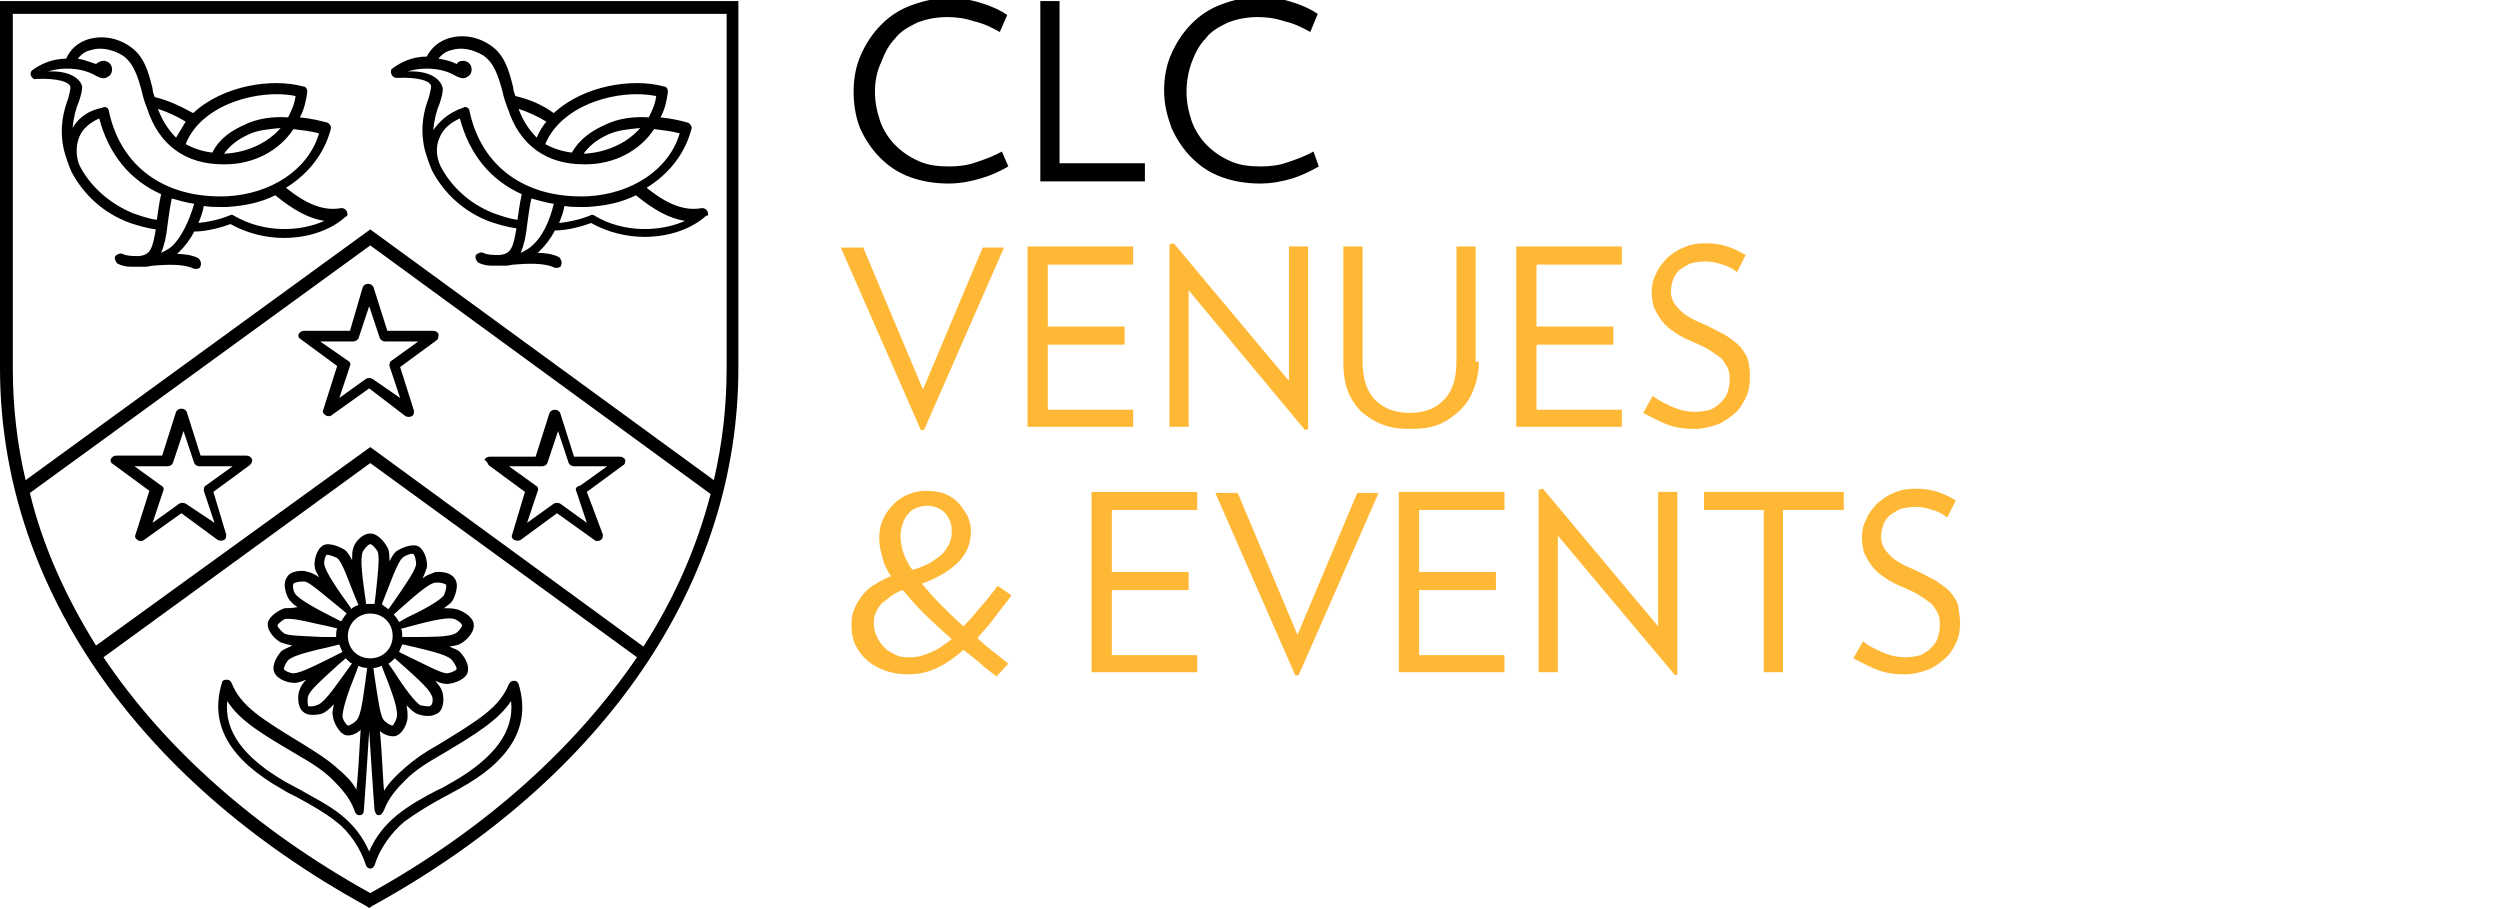 <?xml version="1.0" encoding="utf-8"?>
<!-- Generator: Adobe Illustrator 21.0.0, SVG Export Plug-In . SVG Version: 6.00 Build 0)  -->
<svg version="1.1" id="Layer_1" xmlns="http://www.w3.org/2000/svg" xmlns:xlink="http://www.w3.org/1999/xlink" x="0px" y="0px"
	 viewBox="0 0 234.3 85.2" style="enable-background:new 0 0 234.3 85.2;" xml:space="preserve">
<style type="text/css">
	.st0{display:none;}
	.st1{display:inline;}
	.st2{fill:#FFFFFF;}
	.st3{fill:#019CDB;}
	.st4{fill:#FFB836;}
</style>
<g id="Layer_2" class="st0">
	<g class="st1">
		<path class="st2" d="M40.9,31.2c-0.1-0.2-0.3-0.3-0.5-0.3h-4.3l-1.3-4.1c-0.1-0.2-0.3-0.3-0.5-0.3s-0.4,0.1-0.5,0.3l-1.3,4.1h-4.3
			c-0.2,0-0.4,0.1-0.5,0.3c-0.1,0.2,0,0.4,0.2,0.5l3.4,2.5L30,38.3c-0.1,0.2,0,0.4,0.2,0.5c0.1,0.1,0.2,0.1,0.3,0.1
			c0.1,0,0.2,0,0.3-0.1l3.5-2.5l3.4,2.5c0.2,0.1,0.4,0.1,0.6,0c0.2-0.1,0.2-0.3,0.2-0.5l-1.3-4.1l3.4-2.5
			C40.9,31.7,41,31.4,40.9,31.2L40.9,31.2z M34.7,35.4c-0.2-0.1-0.4-0.1-0.6,0l-2.5,1.8l1-3c0.1-0.2,0-0.4-0.2-0.5l-2.5-1.8H33
			c0.2,0,0.4-0.1,0.5-0.3l1-3l1,3c0.1,0.2,0.3,0.3,0.5,0.3h3.1l-2.5,1.8c-0.2,0.1-0.2,0.3-0.2,0.5l1,3L34.7,35.4L34.7,35.4z"/>
		<path class="st2" d="M23.4,42.9c-0.1-0.2-0.3-0.3-0.5-0.3h-4.3l-1.3-4.1c-0.1-0.2-0.3-0.3-0.5-0.3s-0.4,0.1-0.5,0.3L15,42.6h-4.3
			c-0.2,0-0.4,0.1-0.5,0.3s0,0.4,0.2,0.5L14,46l-1.3,4c-0.1,0.2,0,0.4,0.2,0.5c0.1,0.1,0.2,0.1,0.3,0.1s0.2,0,0.3-0.1L17,48l3.4,2.5
			c0.2,0.1,0.4,0.1,0.6,0s0.2-0.3,0.2-0.5l-1.4-4l3.4-2.5C23.4,43.4,23.5,43.1,23.4,42.9L23.4,42.9z M17.2,47.1
			c-0.2-0.1-0.4-0.1-0.6,0l-2.5,1.8l1-3c0.1-0.2,0-0.4-0.2-0.5l-2.5-1.8h3.1c0.2,0,0.4-0.1,0.5-0.3l1-3l1,3c0.1,0.2,0.3,0.3,0.5,0.3
			h3.1l-2.5,1.8c-0.2,0.1-0.2,0.3-0.2,0.5l1,3L17.2,47.1L17.2,47.1z"/>
		<path class="st2" d="M45.7,43.5l3.4,2.5l-1.3,4c-0.1,0.2,0,0.4,0.2,0.5s0.4,0.1,0.6,0L52,48l3.5,2.5c0.1,0.1,0.2,0.1,0.3,0.1
			s0.2,0,0.3-0.1c0.2-0.1,0.2-0.3,0.2-0.5l-1.4-4l3.4-2.5c0.2-0.1,0.2-0.3,0.2-0.5c-0.1-0.2-0.3-0.3-0.5-0.3h-4.3l-1.3-4.1
			c-0.1-0.2-0.3-0.3-0.5-0.3s-0.4,0.1-0.5,0.3l-1.3,4.1h-4.3c-0.2,0-0.4,0.1-0.5,0.3C45.4,43.1,45.5,43.4,45.7,43.5L45.7,43.5z
			 M49.2,48.9l1-3c0.1-0.2,0-0.4-0.2-0.5l-2.5-1.8h3.1c0.2,0,0.4-0.1,0.5-0.3l1-3l1,3c0.1,0.2,0.3,0.3,0.5,0.3h3.1L54,45.4
			c-0.2,0.1-0.2,0.3-0.2,0.5l1,3l-2.5-1.8c-0.2-0.1-0.4-0.1-0.6,0L49.2,48.9L49.2,48.9z"/>
		<path class="st2" d="M32.3,19.8c-0.1-0.2-0.3-0.3-0.5-0.3c-1.6,0.3-3.2-0.3-5.2-1.9c2.1-1.3,3.6-3.2,4.2-5.5
			c0.1-0.2-0.1-0.5-0.3-0.6c-0.7-0.2-1.6-0.4-2.6-0.5c0.4-0.7,0.6-1.6,0.7-2.4c0-0.2-0.1-0.5-0.4-0.5c-2.9-0.8-7.5-0.1-10.3,2.5
			c-1.1-0.8-2.3-1.3-3.6-1.6c-0.1-0.3-0.2-0.5-0.2-0.8c-0.4-1.6-0.8-3.1-2.2-4c-1.2-0.8-2.6-1-3.9-0.6c-0.9,0.3-1.6,1-2,1.8
			c-1.3,0-2.4,0.5-3.2,1.1C2.7,6.6,2.6,6.9,2.7,7.1C2.8,7.2,3,7.4,3.2,7.4c2-0.1,3.2,0.3,3.2,0.8c0,0.2-0.1,0.6-0.2,1
			c-0.4,1.1-0.9,2.7-0.4,4.9c0.2,0.7,0.4,1.3,0.7,2l0,0l0,0c1.1,2.1,3,3.9,5.5,4.8c0.6,0.2,1.6,0.5,2.4,0.6
			c-0.3,1.8-0.5,2.4-1.6,2.5c-0.5,0-1.1,0-1.5-0.2c-0.2-0.1-0.5,0-0.7,0.2c-0.1,0.2,0,0.5,0.2,0.7c0.4,0.2,0.8,0.3,1.3,0.3h0.1
			c0.5,0,1.2,0,1.3,0l0.6-0.1c1.3-0.1,2.9-0.2,3.9,0.3c0.1,0,0.1,0,0.2,0c0.2,0,0.4-0.1,0.4-0.3c0.1-0.2,0-0.5-0.2-0.7
			c-0.6-0.3-1.3-0.4-2-0.4c0.1-0.1,0.1-0.1,0.2-0.2c0.5-0.5,1-1.1,1.4-1.9c1.2,0,2.6-0.4,3.4-0.7c1.6,0.9,3.4,1.3,5,1.3
			c2.4,0,4.5-0.8,5.8-2C32.4,20.2,32.4,20,32.3,19.8L32.3,19.8z M27.5,8.9c-0.1,0.8-0.4,1.4-0.7,2c-1.4-0.1-2.9,0.1-4.1,0.7
			c-1.1,0.5-2.3,1.2-3,2.6c-0.9-0.1-1.8-0.4-2.5-0.8C18.7,9.7,24.2,8.2,27.5,8.9L27.5,8.9z M26.1,11.9c-1.3,1.5-3.3,2.3-5.2,2.4
			c0,0,0,0-0.1,0c0.5-0.7,1.2-1.3,2.3-1.8C23.9,12.1,25,12,26.1,11.9L26.1,11.9z M16.3,12.8c-0.7-0.7-1.3-1.6-1.7-2.7
			c0.9,0.3,1.8,0.7,2.6,1.2C16.9,11.8,16.6,12.3,16.3,12.8L16.3,12.8z M4.3,6.6c1.2-0.4,3-0.4,4.3,0.3l0,0c0.7,0.4,1,0.4,1.3,0.2
			c0.2-0.1,0.4-0.3,0.4-0.7c0-0.5-0.4-0.8-0.8-0.8C9.2,5.7,8.9,5.8,8.8,6C8.3,5.7,7.7,5.5,7.1,5.4C7.4,5,7.8,4.7,8.3,4.6
			c0.9-0.3,2-0.1,3,0.5c1,0.7,1.4,1.9,1.8,3.4c0.1,0.5,0.3,1.1,0.5,1.6c1.1,3.4,3.6,5.2,7.1,5.2c0.1,0,0.1,0,0.2,0
			c2.7,0,5.1-1.3,6.4-3.3c0.8,0.1,1.7,0.2,2.4,0.4c-1,3.4-4.5,5.7-8.7,5.9c-5.8,0.2-9.9-2.8-11-8c0-0.1-0.1-0.3-0.2-0.3
			c-0.1-0.1-0.3-0.1-0.4,0c-1.6,0.3-2.4,1.2-2.8,2c0.1-1,0.3-1.8,0.6-2.5c0.2-0.6,0.3-1,0.3-1.4C7.3,7.2,6.2,6.5,4.3,6.6L4.3,6.6z
			 M7.4,15.5C7,14.7,7,13.6,7.3,12.8s1-1.4,1.9-1.8c0.9,3.4,2.9,5.8,5.8,7.1c-0.2,0.9-0.3,1.7-0.4,2.4c-0.8-0.1-1.6-0.4-2.2-0.6
			C10.1,19,8.3,17.4,7.4,15.5L7.4,15.5z M16,22.9c-0.3,0.3-0.7,0.5-1.1,0.7c0.3-0.7,0.5-1.6,0.6-2.6c0.1-0.7,0.2-1.6,0.4-2.5
			c0.7,0.2,1.4,0.4,2.1,0.5C17.5,20.8,16.8,22.1,16,22.9L16,22.9z M21.7,20.1c-0.1-0.1-0.3-0.1-0.4,0c-1,0.4-2,0.6-2.9,0.7
			c0.2-0.5,0.4-1,0.5-1.6c0.5,0.1,1,0.1,1.6,0.1c0.2,0,0.3,0,0.5,0c1.7-0.1,3.2-0.4,4.6-1.1c1.7,1.4,3.2,2.2,4.6,2.4
			C28.1,21.7,24.6,21.8,21.7,20.1L21.7,20.1z"/>
		<path class="st2" d="M66.1,19.8c-0.1-0.2-0.3-0.3-0.5-0.3c-1.6,0.3-3.2-0.3-5.2-1.9c2.1-1.3,3.6-3.2,4.2-5.5
			c0.1-0.2-0.1-0.5-0.3-0.6c-0.7-0.2-1.6-0.4-2.6-0.5c0.4-0.7,0.6-1.6,0.7-2.4c0-0.2-0.1-0.5-0.4-0.5c-2.9-0.8-7.5-0.1-10.3,2.5
			C50.6,9.9,49.3,9.3,48,9c-0.1-0.3-0.2-0.5-0.2-0.8c-0.4-1.6-0.8-3.1-2.2-4c-1.2-0.8-2.6-1-3.9-0.6c-0.9,0.3-1.6,0.9-2,1.7
			c-1.3,0-2.4,0.5-3.2,1.1c-0.2,0.1-0.2,0.4-0.1,0.6c0.1,0.2,0.3,0.3,0.5,0.3c2-0.1,3.2,0.3,3.2,0.8c0,0.2-0.1,0.6-0.2,1
			c-0.4,1.1-0.9,2.7-0.4,4.9c0.2,0.7,0.4,1.3,0.7,2l0,0l0,0c1.1,2.1,3,3.9,5.5,4.8c0.6,0.2,1.6,0.5,2.4,0.6
			c-0.3,1.8-0.5,2.4-1.6,2.5c-0.5,0-1.1,0-1.5-0.2c-0.2-0.1-0.5,0-0.7,0.2c-0.1,0.2,0,0.5,0.2,0.7c0.4,0.2,0.8,0.3,1.3,0.3h0.1
			c0.5,0,1.2,0,1.3,0l0.6-0.1c1.3-0.1,2.9-0.2,3.9,0.3c0.1,0,0.1,0,0.2,0c0.2,0,0.4-0.1,0.4-0.3c0.1-0.2,0-0.5-0.2-0.7
			c-0.6-0.3-1.3-0.4-2-0.4c0.1-0.1,0.1-0.1,0.2-0.2c0.5-0.5,1-1.1,1.4-1.9c1.2,0,2.6-0.4,3.4-0.7c1.6,0.9,3.4,1.3,5,1.3
			c2.4,0,4.5-0.8,5.8-2C66.2,20.2,66.2,20,66.1,19.8L66.1,19.8z M61.3,8.9c-0.1,0.8-0.4,1.4-0.7,2c-1.4-0.1-2.9,0.1-4.1,0.7
			c-1.1,0.5-2.3,1.2-3.1,2.6c-0.9-0.1-1.8-0.4-2.5-0.8C52.5,9.7,57.9,8.2,61.3,8.9L61.3,8.9z M59.8,11.9c-1.3,1.5-3.3,2.3-5.2,2.4
			c0,0,0,0-0.1,0c0.5-0.7,1.2-1.3,2.3-1.8C57.7,12.1,58.7,12,59.8,11.9L59.8,11.9z M50.1,12.8c-0.7-0.7-1.3-1.6-1.7-2.7
			c0.9,0.3,1.8,0.7,2.6,1.2C50.6,11.8,50.3,12.3,50.1,12.8L50.1,12.8z M38.1,6.6c1.2-0.4,3-0.4,4.3,0.3l0,0c0.7,0.4,1,0.4,1.3,0.2
			C43.8,7,44,6.8,44,6.5c0-0.5-0.4-0.8-0.8-0.8c-0.3,0-0.5,0.1-0.6,0.3c-0.6-0.3-1.1-0.4-1.7-0.5c0.3-0.4,0.7-0.7,1.2-0.8
			c0.9-0.3,2-0.1,3,0.5c1,0.7,1.4,1.9,1.8,3.4c0.1,0.5,0.3,1.1,0.5,1.6c1.1,3.4,3.6,5.2,7.1,5.2c0.1,0,0.1,0,0.2,0
			c2.7,0,5.1-1.3,6.4-3.3c0.8,0.1,1.7,0.2,2.4,0.4c-1,3.4-4.5,5.7-8.7,5.9c-5.8,0.2-9.9-2.8-11-8c0-0.1-0.1-0.3-0.2-0.3
			c-0.1-0.1-0.3-0.1-0.4,0c-1.5,0.5-2.3,1.4-2.8,2.1c0.1-1,0.3-1.8,0.6-2.5c0.2-0.6,0.3-1,0.3-1.4C41.1,7.2,39.9,6.5,38.1,6.6
			L38.1,6.6z M41.1,15.5c-0.4-0.8-0.5-1.9-0.1-2.7c0.3-0.8,1-1.4,1.9-1.8c0.9,3.4,2.9,5.8,5.8,7.1c-0.2,0.9-0.3,1.7-0.4,2.4
			c-0.8-0.1-1.6-0.4-2.2-0.6C43.8,19,42.1,17.4,41.1,15.5L41.1,15.5z M49.7,22.9c-0.3,0.3-0.7,0.5-1.1,0.7c0.3-0.7,0.5-1.6,0.6-2.6
			c0.1-0.7,0.2-1.6,0.4-2.5c0.7,0.2,1.4,0.4,2.1,0.5C51.3,20.8,50.6,22.1,49.7,22.9L49.7,22.9z M55.5,20.1c-0.1-0.1-0.3-0.1-0.4,0
			c-1,0.4-2,0.6-2.9,0.7c0.2-0.5,0.4-1,0.5-1.6c0.5,0.1,1,0.1,1.6,0.1c0.2,0,0.3,0,0.5,0c1.7-0.1,3.2-0.4,4.6-1.1
			c1.7,1.4,3.2,2.2,4.6,2.4C61.8,21.7,58.3,21.8,55.5,20.1L55.5,20.1z"/>
		<path class="st2" d="M-0.1,0v34.4c0,20,12.5,38.4,34.3,50.4l0.3,0.2l0.3-0.2c21.8-12,34.3-30.3,34.3-50.4V0H-0.1L-0.1,0z
			 M2.6,46.1l31.9-23.3l31.9,23.3c-1.3,5-3.4,9.8-6.3,14.3L34.5,41.8L8.8,60.5C6,55.9,3.9,51.1,2.6,46.1L2.6,46.1z M34.5,83.6
			c-10.8-6-19.3-13.6-25-22.1l25-18.2l25,18.2C53.7,70,45.3,77.6,34.5,83.6L34.5,83.6z M67.9,34.4c0,3.6-0.4,7.1-1.2,10.5L34.5,21.4
			L2.3,44.9C1.5,41.5,1.1,38,1.1,34.4V1.2H68L67.9,34.4L67.9,34.4z"/>
		<path class="st2" d="M48.4,64.1c-0.1-0.2-0.2-0.3-0.4-0.3l0,0c-0.2,0-0.4,0.1-0.5,0.3c-0.9,2.2-2.7,3.3-6.8,5.8
			c-1.1,0.6-2.1,1.3-3,2.1c-0.8,0.7-1.4,1.3-1.9,2.1c-0.1-0.6-0.2-3.8-0.4-5.6c0.3,0.3,0.8,0.5,1.2,0.5c0.1,0,0.2,0,0.2,0
			c0.8-0.2,1.2-1.3,1.2-1.8c0-0.3,0-0.6-0.1-1.1c0.3,0.3,0.6,0.6,0.8,0.7c0.3,0.2,0.8,0.3,1.2,0.3s0.7-0.1,1-0.3
			c0.6-0.5,0.5-1.7,0.3-2.1c-0.1-0.3-0.3-0.5-0.6-0.9c0.4,0.2,0.8,0.3,1.1,0.3c0.4,0,1.6-0.3,1.9-1c0.3-0.8-0.4-1.7-0.7-2
			c-0.2-0.2-0.5-0.3-1-0.5c0.5-0.1,0.8-0.1,1.1-0.3c0.4-0.2,1.3-1,1.2-1.8s-1.2-1.3-1.6-1.4c-0.3-0.1-0.6-0.1-1.1,0
			c0.4-0.3,0.7-0.5,0.8-0.7c0.2-0.3,0.7-1.5,0.2-2.1c-0.4-0.6-1.3-0.6-1.5-0.6s-0.4,0-0.5,0.1c-0.3,0.1-0.6,0.2-1,0.5
			c0.2-0.4,0.3-0.7,0.4-1c0.1-0.4-0.1-1.6-0.8-2c-0.6-0.3-1.7,0.2-2.1,0.5c-0.2,0.2-0.4,0.5-0.6,0.9c0-0.4,0-0.8-0.1-1.1
			c-0.1-0.4-0.8-1.4-1.6-1.4s-1.5,0.9-1.6,1.4C33,51.9,33,52.2,33,52.7c-0.2-0.4-0.4-0.7-0.6-0.9c-0.4-0.3-1.5-0.8-2.1-0.5
			c-0.7,0.4-0.9,1.6-0.8,2c0,0.3,0.2,0.6,0.4,1c-0.4-0.3-0.7-0.4-1-0.5c-0.1,0-0.3-0.1-0.5-0.1c-0.3,0-1.2,0-1.5,0.6
			c-0.5,0.7,0,1.8,0.2,2.1c0.2,0.2,0.4,0.5,0.8,0.7c-0.5-0.1-0.8-0.1-1.1,0c-0.4,0.1-1.5,0.7-1.6,1.4c-0.1,0.8,0.8,1.6,1.2,1.8
			c0.3,0.1,0.6,0.2,1.1,0.3c-0.4,0.2-0.7,0.3-1,0.5c-0.3,0.3-1,1.3-0.7,2s1.3,1,1.9,1l0,0c0.3,0,0.6-0.1,1.1-0.3
			c-0.3,0.3-0.5,0.6-0.6,0.9c-0.2,0.4-0.3,1.6,0.3,2.1c0.2,0.2,0.5,0.3,0.9,0.3c0.5,0,1-0.1,1.2-0.3c0.2-0.1,0.5-0.4,0.8-0.7
			c-0.1,0.5-0.2,0.8-0.1,1.1c0,0.4,0.5,1.6,1.2,1.8c0.4,0.1,1-0.1,1.4-0.5c-0.1,1.9-0.3,5-0.4,5.6c-0.5-0.9-1.1-1.4-1.9-2.1
			c-0.9-0.8-1.9-1.4-3-2.1c-4.1-2.5-5.9-3.6-6.8-5.8c-0.1-0.2-0.2-0.3-0.5-0.3l0,0c-0.2,0-0.4,0.1-0.4,0.3c-1.2,3.9,0.7,7.2,5.7,10
			c0.3,0.2,0.7,0.4,1.1,0.6l0.2,0.1c1.3,0.7,2.7,1.5,3.7,2.3c1.2,0.9,2.3,2.5,2.8,4.1c0.1,0.2,0.2,0.3,0.4,0.3l0,0l0,0l0,0l0,0
			c0.2,0,0.3-0.1,0.4-0.3c0.5-1.6,1.6-3.1,2.8-4.1c1.1-0.8,2.4-1.6,3.7-2.3l0.2-0.1c0.4-0.2,0.7-0.4,1.1-0.6
			C47.7,71.2,49.6,67.9,48.4,64.1L48.4,64.1z M36.6,67.9L36.6,67.9L36.6,67.9c-0.2,0-0.7-0.3-0.9-0.6c-0.3-0.5-0.5-2.1-0.8-4
			l-0.1-0.8c0.3,0,0.5-0.1,0.8-0.2v0.1c0.8,2,1.5,3.8,1.4,4.6C37,67.3,36.8,67.9,36.6,67.9L36.6,67.9z M40.3,66L40.3,66
			c-0.1,0.1-0.2,0.1-0.3,0.1c-0.2,0-0.6-0.1-0.7-0.1c-0.5-0.3-1.5-1.6-2.5-3.2l-0.5-0.7c0.2-0.1,0.4-0.3,0.6-0.5l0,0
			c1.7,1.5,3.2,2.8,3.4,3.4C40.4,65.2,40.4,65.8,40.3,66L40.3,66z M42.2,61.7c0.2,0.2,0.5,0.7,0.5,0.9l0,0C42.6,62.8,42,63,41.8,63
			l0,0l0,0c-0.6,0-2-0.8-3.7-1.6L37.2,61c0.1-0.2,0.2-0.5,0.3-0.7h0.1C39.7,60.8,41.6,61.2,42.2,61.7L42.2,61.7z M42.3,57.9
			c0.2,0,0.8,0.4,0.8,0.6l0,0c0,0.2-0.4,0.7-0.7,0.8c-0.6,0.3-2.2,0.3-4.1,0.3h-0.8l0,0c0-0.3,0-0.5-0.1-0.8h0.1
			C39.8,58.2,41.6,57.7,42.3,57.9L42.3,57.9z M40.6,54.5c0.1,0,0.2,0,0.3,0c0.2,0,0.6,0.1,0.7,0.2l0,0c0.1,0.2-0.1,0.8-0.2,1
			c-0.4,0.5-1.8,1.3-3.5,2.1l-0.7,0.4c-0.1-0.2-0.3-0.5-0.5-0.7l0.1-0.1C38.5,55.9,39.9,54.7,40.6,54.5L40.6,54.5z M35.6,56.5
			c0.8-2,1.4-3.8,1.9-4.3c0.2-0.2,0.7-0.4,0.9-0.4h0.1l0,0c0.2,0.1,0.3,0.7,0.3,1c-0.1,0.6-1,1.9-2.1,3.5L36.2,57
			C36,56.8,35.7,56.7,35.6,56.5L35.6,56.5L35.6,56.5z M33.8,51.6c0.1-0.2,0.5-0.7,0.7-0.7l0,0l0,0c0.2,0,0.6,0.5,0.7,0.7
			c0.2,0.6,0,2.2-0.2,4.1l0,0l-0.1,0.8c-0.1,0-0.3,0-0.4,0c-0.1,0-0.3,0-0.4,0v-0.1C33.8,54.2,33.5,52.3,33.8,51.6L33.8,51.6z
			 M34.5,57.4c1.2,0,2.1,0.9,2.1,2.1c0,1.2-0.9,2.1-2.1,2.1c-1.2,0-2.1-0.9-2.1-2.1C32.4,58.4,33.3,57.4,34.5,57.4L34.5,57.4z
			 M30.4,51.9h0.1c0.2,0,0.7,0.2,0.9,0.3c0.5,0.4,1,2,1.7,3.7l0.3,0.7c-0.3,0.1-0.5,0.2-0.7,0.4v-0.1c-1.3-1.8-2.4-3.4-2.5-4.1
			C30.1,52.6,30.3,52,30.4,51.9L30.4,51.9z M27.6,55.6c-0.2-0.2-0.3-0.8-0.2-1l0,0c0.1-0.1,0.5-0.2,0.8-0.2c0.1,0,0.2,0,0.3,0
			c0.6,0.2,1.8,1.3,3.3,2.5l0.6,0.5c-0.2,0.2-0.3,0.4-0.5,0.7h-0.1C29.7,57.1,28,56.2,27.6,55.6L27.6,55.6z M26.5,59.3
			c-0.2-0.1-0.7-0.6-0.7-0.8l0,0c0.1-0.2,0.6-0.6,0.8-0.6c0.1,0,0.2,0,0.3,0c0.8,0,2.2,0.4,3.7,0.7l0.8,0.2
			c-0.1,0.2-0.1,0.5-0.1,0.8l0,0h-0.2c-0.4,0-0.7,0-1.1,0C28.3,59.6,27,59.5,26.5,59.3L26.5,59.3z M27.3,63L27.3,63
			c-0.3,0-0.8-0.2-0.9-0.4l0,0c0-0.2,0.3-0.8,0.5-0.9c0.5-0.4,2.1-0.8,3.9-1.2l0.8-0.2c0.1,0.3,0.2,0.5,0.3,0.7l-0.2,0.1
			C29.7,62.1,28,63,27.3,63L27.3,63z M29.8,65.9c-0.2,0.1-0.5,0.2-0.7,0.2c-0.1,0-0.2,0-0.3,0l0,0c-0.1-0.2-0.1-0.8,0-1
			c0.2-0.6,1.4-1.6,2.8-2.9l0.7-0.6c0.2,0.2,0.4,0.4,0.6,0.5l-0.1,0.1C31.4,64,30.4,65.6,29.8,65.9L29.8,65.9z M32.4,67.9L32.4,67.9
			c-0.2-0.1-0.5-0.6-0.5-0.9c0-0.6,0.5-2.2,1.2-3.9l0.3-0.8c0.2,0.1,0.5,0.2,0.8,0.2v0.1c-0.3,2.2-0.5,4.1-0.9,4.7
			C33.1,67.6,32.6,67.9,32.4,67.9L32.4,67.9z M42.2,73.2c-0.4,0.2-0.8,0.5-1.3,0.7c-1.4,0.7-2.8,1.5-3.9,2.4c-1.1,0.9-2,2-2.6,3.4
			c-0.6-1.4-1.5-2.5-2.6-3.4s-2.5-1.6-3.9-2.4c-0.4-0.2-0.9-0.5-1.3-0.7c-4-2.3-5.8-4.8-5.5-7.6c1.2,1.9,3.3,3.1,6.5,5
			c1.4,0.8,2.5,1.5,3.4,2.4c0.8,0.8,1.6,1.7,2,2.8c0.1,0.4,0.3,0.5,0.5,0.5s0.4-0.1,0.4-0.5c0.1-1.1,0.4-5.9,0.5-7.4
			c0.1,1.5,0.4,6.3,0.5,7.4c0.1,0.4,0.2,0.5,0.4,0.5s0.3-0.1,0.5-0.5c0.4-1.1,1.2-2,2-2.8c0.9-0.9,2-1.6,3.4-2.4
			c3.2-1.9,5.3-3.2,6.5-5C48,68.5,46.2,70.9,42.2,73.2L42.2,73.2z"/>
	</g>
	<g class="st1">
		<path class="st2" d="M94.9,16.1c-0.7,0.4-1.5,0.8-2.4,1.1c-1,0.3-2,0.5-3.1,0.5c-1.3,0-2.5-0.2-3.6-0.6s-2-1-2.8-1.8
			s-1.4-1.7-1.9-2.8c-0.4-1.1-0.7-2.2-0.7-3.5c0-1.2,0.2-2.4,0.7-3.5s1.1-2,1.9-2.8s1.7-1.4,2.8-1.8c1.1-0.4,2.3-0.7,3.5-0.7
			c1.1,0,2.2,0.2,3.1,0.5c1,0.3,1.8,0.7,2.4,1.1L94,3.4c-0.7-0.4-1.5-0.8-2.4-1C90.8,2.1,90,2,89.2,2c-1.1,0-2,0.2-2.8,0.5
			c-0.8,0.4-1.6,0.8-2.1,1.5c-0.6,0.6-1,1.4-1.3,2.2C82.6,7.1,82.4,8,82.4,9s0.2,1.9,0.5,2.8c0.3,0.8,0.8,1.6,1.4,2.2
			c0.6,0.6,1.3,1.1,2.2,1.5c0.9,0.4,1.8,0.5,2.9,0.5c0.8,0,1.7-0.1,2.5-0.4c0.9-0.3,1.7-0.6,2.4-1L94.9,16.1z"/>
		<path class="st2" d="M98,17.4V0.6h1.8v15.2h8v1.7H98V17.4z"/>
		<path class="st2" d="M124,16.1c-0.7,0.4-1.5,0.8-2.4,1.1c-1,0.3-2,0.5-3.1,0.5c-1.3,0-2.5-0.2-3.6-0.6s-2-1-2.8-1.8
			s-1.4-1.7-1.9-2.8c-0.4-1.1-0.7-2.2-0.7-3.5c0-1.2,0.2-2.4,0.7-3.5s1.1-2,1.9-2.8s1.7-1.4,2.8-1.8c1.1-0.4,2.3-0.7,3.5-0.7
			c1.1,0,2.2,0.2,3.1,0.5c1,0.3,1.8,0.7,2.4,1.1l-0.8,1.6c-0.7-0.4-1.5-0.8-2.4-1C119.8,2.1,119,2,118.2,2c-1.1,0-2,0.2-2.8,0.5
			c-0.8,0.4-1.6,0.8-2.1,1.5c-0.6,0.6-1,1.4-1.3,2.2S111.5,8,111.5,9s0.2,1.9,0.5,2.8c0.3,0.8,0.8,1.6,1.4,2.2
			c0.6,0.6,1.3,1.1,2.2,1.5c0.9,0.4,1.8,0.5,2.9,0.5c0.8,0,1.7-0.1,2.5-0.4c0.9-0.3,1.7-0.6,2.4-1L124,16.1z"/>
		<path class="st3" d="M89.7,35.8c0,0.7-0.1,1.3-0.4,1.9c-0.3,0.6-0.6,1.1-1.1,1.5s-1,0.8-1.6,1s-1.3,0.4-2,0.4
			c-1,0-1.8-0.1-2.6-0.4c-0.8-0.3-1.5-0.7-2.3-1.1l0.9-1.6c0.6,0.5,1.3,0.8,2,1.1s1.4,0.4,2,0.4c0.5,0,1-0.1,1.4-0.2
			c0.4-0.2,0.7-0.4,1-0.7s0.5-0.6,0.6-0.9c0.1-0.4,0.2-0.7,0.2-1.1c0-0.4,0-0.7-0.1-1s-0.3-0.6-0.5-0.9c-0.2-0.3-0.6-0.5-1-0.8
			s-1-0.6-1.7-0.9c-0.7-0.3-1.4-0.6-1.9-1c-0.5-0.3-0.9-0.7-1.2-1.1c-0.3-0.4-0.5-0.8-0.7-1.2c-0.1-0.4-0.2-0.9-0.2-1.4
			c0-0.6,0.1-1.2,0.4-1.7c0.2-0.6,0.6-1,1-1.5c0.5-0.4,1-0.8,1.6-1c0.6-0.3,1.3-0.4,2.1-0.4c0.7,0,1.4,0.1,2,0.3
			c0.6,0.2,1.2,0.5,1.7,0.8L88.6,26c-0.4-0.3-0.9-0.6-1.4-0.7C86.6,25,86.1,25,85.6,25s-1,0.1-1.4,0.2c-0.4,0.2-0.7,0.4-1,0.6
			c-0.3,0.3-0.5,0.6-0.6,0.9s-0.2,0.7-0.2,1.1c0,0.6,0.2,1.1,0.7,1.6c0.4,0.5,1.2,1,2.2,1.4c0.9,0.4,1.6,0.8,2.2,1.1
			c0.6,0.4,1,0.7,1.4,1.1c0.3,0.4,0.6,0.8,0.7,1.2C89.7,34.8,89.7,35.3,89.7,35.8z"/>
		<path class="st3" d="M103.1,28.8c0,0.8-0.1,1.6-0.4,2.3c-0.3,0.7-0.7,1.3-1.3,1.8c-0.6,0.5-1.3,0.9-2.1,1.2
			c-0.8,0.3-1.7,0.4-2.8,0.4c-0.3,0-0.6,0-1,0c-0.3,0-0.7,0-1-0.1v5.9h-1.8V23.7c0.6-0.1,1.3-0.1,1.9-0.2s1.3-0.1,2-0.1
			c1.1,0,2,0.1,2.8,0.4s1.5,0.7,2,1.2s0.9,1.1,1.2,1.7C102.9,27.4,103.1,28.1,103.1,28.8z M101.1,28.9c0-0.5-0.1-1-0.3-1.4
			c-0.2-0.5-0.4-0.9-0.8-1.2c-0.4-0.4-0.8-0.6-1.3-0.8c-0.5-0.2-1.1-0.3-1.8-0.3c-0.4,0-0.8,0-1.2,0c-0.4,0-0.8,0.1-1.1,0.1v7.5
			c0.3,0,0.6,0.1,1,0.1s0.7,0,1,0c0.8,0,1.5-0.1,2-0.3c0.6-0.2,1-0.5,1.4-0.9s0.6-0.8,0.8-1.3C101,30,101.1,29.5,101.1,28.9z"/>
		<path class="st3" d="M121.8,32c0,1.3-0.2,2.4-0.7,3.5s-1.1,2-1.8,2.8c-0.8,0.8-1.7,1.4-2.7,1.8c-1,0.4-2.1,0.6-3.2,0.6
			s-2.2-0.2-3.2-0.6c-1-0.4-1.9-1-2.7-1.8c-0.8-0.8-1.4-1.7-1.8-2.8S105,33.3,105,32s0.2-2.4,0.7-3.5s1.1-2,1.8-2.7
			c0.8-0.8,1.7-1.4,2.7-1.8s2.1-0.7,3.2-0.7s2.2,0.2,3.2,0.7c1,0.4,1.9,1,2.7,1.8c0.8,0.8,1.4,1.7,1.8,2.7
			C121.6,29.5,121.8,30.7,121.8,32z M119.8,32c0-1-0.2-1.9-0.5-2.8s-0.8-1.6-1.3-2.2c-0.6-0.6-1.2-1.1-2-1.5s-1.6-0.5-2.6-0.5
			c-0.9,0-1.8,0.2-2.6,0.5c-0.8,0.4-1.5,0.9-2,1.5c-0.6,0.6-1,1.4-1.3,2.2c-0.3,0.9-0.5,1.8-0.5,2.8s0.2,1.9,0.5,2.8
			c0.3,0.9,0.8,1.6,1.3,2.2c0.6,0.6,1.2,1.1,2,1.5s1.6,0.5,2.6,0.5c0.9,0,1.8-0.2,2.6-0.5c0.8-0.4,1.5-0.9,2-1.5
			c0.6-0.6,1-1.4,1.3-2.2C119.7,33.9,119.8,33,119.8,32z"/>
		<path class="st3" d="M134.1,40.4l-4.5-6.6c-0.2,0-0.4,0-0.6,0c-0.2,0-0.4,0-0.6,0c-0.3,0-0.6,0-1,0s-0.7,0-1,0v6.6h-1.8V23.7
			c0.6-0.1,1.3-0.1,1.9-0.2s1.3-0.1,2-0.1c1.1,0,2,0.1,2.8,0.4s1.5,0.6,2,1.1s0.9,1,1.2,1.6s0.4,1.3,0.4,2c0,1.2-0.3,2.2-0.9,3
			c-0.6,0.8-1.5,1.5-2.7,1.8l4.9,7h-2.1L134.1,40.4L134.1,40.4z M133.1,28.6c0-0.5-0.1-0.9-0.3-1.4c-0.2-0.4-0.5-0.8-0.8-1.1
			c-0.4-0.3-0.8-0.6-1.3-0.7c-0.5-0.2-1.1-0.3-1.8-0.3c-0.4,0-0.8,0-1.2,0c-0.4,0-0.8,0.1-1.1,0.1V32c0.3,0,0.6,0.1,1,0.1
			s0.7,0,1.1,0c1.6,0,2.7-0.3,3.4-1C132.7,30.6,133.1,29.7,133.1,28.6z"/>
		<path class="st3" d="M143.8,25.2v15.2H142V25.2h-5.6v-1.7h13.1v1.7H143.8z"/>
		<path class="st3" d="M160.7,35.8c0,0.7-0.1,1.3-0.4,1.9c-0.3,0.6-0.6,1.1-1.1,1.5s-1,0.8-1.6,1s-1.3,0.4-2,0.4
			c-1,0-1.8-0.1-2.6-0.4c-0.8-0.3-1.5-0.7-2.3-1.1l0.9-1.6c0.6,0.5,1.3,0.8,2,1.1s1.4,0.4,2,0.4c0.5,0,1-0.1,1.4-0.2
			c0.4-0.2,0.7-0.4,1-0.7s0.5-0.6,0.6-0.9c0.1-0.4,0.2-0.7,0.2-1.1c0-0.4,0-0.7-0.1-1s-0.3-0.6-0.5-0.9c-0.2-0.3-0.6-0.5-1-0.8
			s-1-0.6-1.7-0.9c-0.7-0.3-1.4-0.6-1.9-1c-0.5-0.3-0.9-0.7-1.2-1.1s-0.5-0.8-0.7-1.2c-0.1-0.4-0.2-0.9-0.2-1.4
			c0-0.6,0.1-1.2,0.4-1.7c0.2-0.6,0.6-1,1-1.5c0.5-0.4,1-0.8,1.6-1c0.6-0.3,1.3-0.4,2.1-0.4c0.7,0,1.4,0.1,2,0.3
			c0.6,0.2,1.2,0.5,1.7,0.8l-0.8,1.6c-0.4-0.3-0.9-0.6-1.4-0.7c-0.5-0.2-1.1-0.3-1.6-0.3s-1,0.1-1.4,0.2c-0.4,0.2-0.7,0.4-1,0.6
			c-0.3,0.3-0.5,0.6-0.6,0.9s-0.2,0.7-0.2,1.1c0,0.6,0.2,1.1,0.7,1.6c0.4,0.5,1.2,1,2.2,1.4c0.9,0.4,1.6,0.8,2.2,1.1
			c0.6,0.4,1,0.7,1.4,1.1c0.3,0.4,0.6,0.8,0.7,1.2C160.6,34.8,160.7,35.3,160.7,35.8z"/>
		<path class="st3" d="M94.9,62.1c-0.7,0.4-1.5,0.8-2.4,1.1c-1,0.3-2,0.5-3.1,0.5c-1.3,0-2.5-0.2-3.6-0.6c-1.1-0.4-2-1-2.8-1.8
			s-1.4-1.7-1.9-2.8c-0.4-1.1-0.7-2.2-0.7-3.5c0-1.2,0.2-2.4,0.7-3.5s1.1-2,1.9-2.8s1.7-1.4,2.8-1.8c1.1-0.4,2.3-0.7,3.5-0.7
			c1.1,0,2.2,0.2,3.1,0.5c1,0.3,1.8,0.7,2.4,1.1L94,49.4c-0.7-0.4-1.5-0.8-2.4-1C90.8,48.1,90,48,89.2,48c-1.1,0-2,0.2-2.8,0.5
			c-0.8,0.4-1.6,0.8-2.1,1.5c-0.6,0.6-1,1.4-1.3,2.2S82.5,54,82.5,55s0.2,1.9,0.5,2.8c0.3,0.8,0.8,1.6,1.4,2.2
			c0.6,0.6,1.3,1.1,2.2,1.5c0.9,0.4,1.8,0.5,2.9,0.5c0.8,0,1.7-0.1,2.5-0.4c0.9-0.3,1.7-0.6,2.4-1L94.9,62.1z"/>
		<path class="st3" d="M97.8,63.4V46.6h9.9v1.7h-8V54h7.2v1.7h-7.2v6.1h8v1.7L97.8,63.4L97.8,63.4z"/>
		<path class="st3" d="M124,63.7l-10.9-13.1v12.8h-1.8V46.3l0.4-0.1l10.8,12.9V46.6h1.8v17.1L124,63.7z"/>
		<path class="st3" d="M134.1,48.2v15.2h-1.8V48.2h-5.6v-1.7h13.1v1.7H134.1z"/>
		<path class="st3" d="M151.5,63.4l-4.5-6.6c-0.2,0-0.4,0-0.6,0s-0.4,0-0.6,0c-0.3,0-0.6,0-1,0s-0.7,0-1,0v6.6H142V46.7
			c0.6-0.1,1.3-0.1,1.9-0.2c0.6-0.1,1.3-0.1,2-0.1c1.1,0,2,0.1,2.8,0.4c0.8,0.3,1.5,0.6,2,1.1s0.9,1,1.2,1.6s0.4,1.3,0.4,2
			c0,1.2-0.3,2.2-0.9,3c-0.6,0.8-1.5,1.5-2.7,1.8l4.9,7h-2.1L151.5,63.4L151.5,63.4z M150.5,51.6c0-0.5-0.1-0.9-0.3-1.4
			c-0.2-0.4-0.5-0.8-0.8-1.1c-0.4-0.3-0.8-0.6-1.3-0.7s-1.1-0.3-1.8-0.3c-0.4,0-0.8,0-1.2,0s-0.8,0.1-1.1,0.1V55
			c0.3,0,0.6,0.1,1,0.1s0.7,0,1.1,0c1.6,0,2.7-0.3,3.4-1C150.2,53.6,150.5,52.7,150.5,51.6z"/>
		<path class="st3" d="M156.2,63.4V46.6h9.9v1.7h-8V54h7.2v1.7h-7.2v6.1h8v1.7L156.2,63.4L156.2,63.4z"/>
	</g>
</g>
<g id="Layer_3">
	<g>
		<path d="M41.1,31.3C41,31.1,40.8,31,40.6,31h-4.3L35,26.9c-0.1-0.2-0.3-0.3-0.5-0.3s-0.4,0.1-0.5,0.3L32.8,31h-4.3
			c-0.2,0-0.4,0.1-0.5,0.3c-0.1,0.2,0,0.4,0.2,0.5l3.4,2.5l-1.3,4.1c-0.1,0.2,0,0.4,0.2,0.5c0.1,0.1,0.2,0.1,0.3,0.1
			c0.1,0,0.2,0,0.3-0.1l3.5-2.5L38,39c0.2,0.1,0.4,0.1,0.6,0c0.2-0.1,0.2-0.3,0.2-0.5l-1.3-4.1l3.4-2.5
			C41.1,31.8,41.1,31.5,41.1,31.3L41.1,31.3z M34.9,35.5c-0.2-0.1-0.4-0.1-0.6,0l-2.5,1.8l1-3c0.1-0.2,0-0.4-0.2-0.5L30,32h3.1
			c0.2,0,0.4-0.1,0.5-0.3l1-3l1,3c0.1,0.2,0.3,0.3,0.5,0.3h3.1l-2.5,1.8c-0.2,0.1-0.2,0.3-0.2,0.5l1,3L34.9,35.5L34.9,35.5z"/>
		<path d="M23.6,43c-0.1-0.2-0.3-0.3-0.5-0.3h-4.3l-1.3-4.1c-0.1-0.2-0.3-0.3-0.5-0.3s-0.4,0.1-0.5,0.3l-1.3,4.1h-4.3
			c-0.2,0-0.4,0.1-0.5,0.3s0,0.4,0.2,0.5L14,46l-1.3,4.1c-0.1,0.2,0,0.4,0.2,0.5c0.1,0.1,0.2,0.1,0.3,0.1s0.2,0,0.3-0.1l3.5-2.5
			l3.4,2.5c0.2,0.1,0.4,0.1,0.6,0s0.2-0.3,0.2-0.5l-1.2-4l3.4-2.5C23.6,43.4,23.7,43.2,23.6,43L23.6,43z M17.4,47.2
			c-0.2-0.1-0.4-0.1-0.6,0L14.3,49l1-3c0.1-0.2,0-0.4-0.2-0.5l-2.5-1.8h3.1c0.2,0,0.4-0.1,0.5-0.3l1-3l1,3c0.1,0.2,0.3,0.3,0.5,0.3
			h3.1l-2.5,1.8c-0.2,0.1-0.2,0.3-0.2,0.5l1,3L17.4,47.2L17.4,47.2z"/>
		<path d="M45.8,43.6l3.4,2.5l-1.2,4c-0.1,0.2,0,0.4,0.2,0.5s0.4,0.1,0.6,0l3.4-2.5l3.5,2.5c0.1,0.1,0.2,0.1,0.3,0.1s0.2,0,0.3-0.1
			c0.2-0.1,0.2-0.3,0.2-0.5l-1.5-4l3.4-2.5c0.2-0.1,0.2-0.3,0.2-0.5c-0.1-0.2-0.3-0.3-0.5-0.3h-4.3l-1.3-4.1
			c-0.1-0.2-0.3-0.3-0.5-0.3s-0.4,0.1-0.5,0.3l-1.3,4.1h-4.3c-0.2,0-0.4,0.1-0.5,0.3C45.6,43.2,45.7,43.4,45.8,43.6L45.8,43.6z
			 M49.4,49l1-3c0.1-0.2,0-0.4-0.2-0.5l-2.5-1.8h3.1c0.2,0,0.4-0.1,0.5-0.3l1-3l1,3c0.1,0.2,0.3,0.3,0.5,0.3h3.1l-2.5,1.8
			C54,45.6,53.9,45.8,54,46l1,3l-2.5-1.8c-0.2-0.1-0.4-0.1-0.6,0L49.4,49L49.4,49z"/>
		<path d="M32.5,19.8c-0.1-0.2-0.3-0.3-0.5-0.3c-1.6,0.3-3.2-0.3-5.2-1.9c2.1-1.3,3.6-3.2,4.2-5.5c0.1-0.2-0.1-0.5-0.3-0.6
			c-0.7-0.2-1.6-0.4-2.6-0.5c0.4-0.7,0.6-1.6,0.7-2.4c0-0.2-0.1-0.5-0.4-0.5c-2.9-0.8-7.5-0.1-10.3,2.5C17,10,15.8,9.4,14.5,9.1
			c-0.1-0.3-0.2-0.5-0.2-0.8c-0.4-1.6-0.8-3.1-2.2-4c-1.2-0.8-2.6-1-3.9-0.6C7.3,4,6.6,4.6,6.2,5.5C4.9,5.5,3.8,6,3,6.6
			C2.9,6.7,2.8,6.9,2.9,7.1C3,7.3,3.2,7.5,3.4,7.4c2-0.1,3.2,0.3,3.2,0.8c0,0.2-0.1,0.6-0.2,1C6,10.3,5.5,11.9,6,14.1
			c0.2,0.7,0.4,1.3,0.7,2l0,0l0,0c1.1,2.1,3,3.9,5.5,4.8c0.6,0.2,1.6,0.5,2.4,0.6c-0.3,1.8-0.5,2.4-1.6,2.5c-0.5,0-1.1,0-1.5-0.2
			c-0.2-0.1-0.5,0-0.7,0.2c-0.1,0.2,0,0.5,0.2,0.7c0.4,0.2,0.8,0.3,1.3,0.3h0.1c0.5,0,1.2,0,1.3,0l0.6-0.1c1.3-0.1,2.9-0.2,3.9,0.3
			c0.1,0,0.1,0,0.2,0c0.2,0,0.4-0.1,0.4-0.3c0.1-0.2,0-0.5-0.2-0.7c-0.6-0.3-1.3-0.4-2-0.4c0.1-0.1,0.1-0.1,0.2-0.2
			c0.5-0.5,1-1.1,1.4-1.9c1.2,0,2.6-0.4,3.4-0.7c1.6,0.9,3.4,1.3,5,1.3c2.4,0,4.5-0.8,5.8-2C32.6,20.3,32.6,20,32.5,19.8L32.5,19.8z
			 M27.7,9c-0.1,0.8-0.4,1.4-0.7,2c-1.4-0.1-2.9,0.1-4.1,0.7c-1.1,0.5-2.3,1.2-3,2.6c-0.9-0.1-1.8-0.4-2.5-0.8
			C18.9,9.7,24.4,8.3,27.7,9L27.7,9z M26.3,12c-1.3,1.5-3.3,2.3-5.2,2.4c0,0,0,0-0.1,0c0.5-0.7,1.2-1.3,2.3-1.8
			C24.1,12.2,25.2,12.1,26.3,12L26.3,12z M16.5,12.9c-0.7-0.7-1.3-1.6-1.7-2.7c0.9,0.3,1.8,0.7,2.6,1.2
			C17.1,11.9,16.8,12.4,16.5,12.9L16.5,12.9z M4.5,6.7c1.2-0.4,3-0.4,4.3,0.3l0,0c0.7,0.4,1,0.4,1.3,0.2c0.2-0.1,0.4-0.3,0.4-0.7
			c0-0.5-0.4-0.8-0.8-0.8C9.4,5.7,9.1,5.9,9,6C8.4,5.8,7.9,5.6,7.3,5.5C7.6,5.1,8,4.8,8.5,4.7c0.9-0.3,2-0.1,3,0.5
			c1,0.7,1.4,1.9,1.8,3.4c0.1,0.5,0.3,1.1,0.5,1.6c1.1,3.4,3.6,5.2,7.1,5.2c0.1,0,0.1,0,0.2,0c2.7,0,5.1-1.3,6.4-3.3
			c0.8,0.1,1.7,0.2,2.4,0.4c-1,3.4-4.5,5.7-8.7,5.9c-5.8,0.2-9.9-2.8-11-8c0-0.1-0.1-0.3-0.2-0.3c-0.1-0.1-0.3-0.1-0.4,0
			C8,10.4,7.2,11.3,6.8,12c0.1-1,0.3-1.8,0.6-2.5c0.2-0.6,0.3-1,0.3-1.4C7.5,7.3,6.4,6.6,4.5,6.7L4.5,6.7z M7.5,15.6
			c-0.4-0.8-0.4-1.9-0.1-2.7s1-1.4,1.9-1.8c0.9,3.4,2.9,5.8,5.8,7.1c-0.2,0.9-0.3,1.7-0.4,2.4c-0.8-0.1-1.6-0.4-2.2-0.6
			C10.3,19.1,8.5,17.5,7.5,15.6L7.5,15.6z M16.2,23c-0.3,0.3-0.7,0.5-1.1,0.7c0.3-0.7,0.5-1.6,0.6-2.6c0.1-0.7,0.2-1.6,0.4-2.5
			c0.7,0.2,1.4,0.4,2.1,0.5C17.7,20.8,17,22.2,16.2,23L16.2,23z M21.9,20.2c-0.1-0.1-0.3-0.1-0.4,0c-1,0.4-2,0.6-2.9,0.7
			c0.2-0.5,0.4-1,0.5-1.6c0.5,0.1,1,0.1,1.6,0.1c0.2,0,0.3,0,0.5,0c1.7-0.1,3.2-0.4,4.6-1.1c1.7,1.4,3.2,2.2,4.6,2.4
			C28.2,21.7,24.8,21.9,21.9,20.2L21.9,20.2z"/>
		<path d="M66.3,19.8c-0.1-0.2-0.3-0.3-0.5-0.3c-1.6,0.3-3.2-0.3-5.2-1.9c2.1-1.3,3.6-3.2,4.2-5.5c0.1-0.2-0.1-0.5-0.3-0.6
			c-0.7-0.2-1.6-0.4-2.6-0.5c0.4-0.7,0.6-1.6,0.7-2.4c0-0.2-0.1-0.5-0.4-0.5c-2.9-0.8-7.5-0.1-10.3,2.5c-1.1-0.8-2.3-1.3-3.6-1.6
			c-0.1-0.3-0.2-0.5-0.2-0.8c-0.4-1.6-0.8-3.1-2.2-4c-1.2-0.8-2.6-1-3.9-0.6c-0.9,0.3-1.6,0.9-2,1.7c-1.3,0-2.4,0.5-3.2,1.1
			c-0.2,0.1-0.2,0.4-0.1,0.6c0.1,0.2,0.3,0.3,0.5,0.3c2-0.1,3.2,0.3,3.2,0.8c0,0.2-0.1,0.6-0.2,1c-0.4,1.1-0.9,2.7-0.4,4.9
			c0.2,0.7,0.4,1.3,0.7,2l0,0l0,0c1.1,2.1,3,3.9,5.5,4.8c0.6,0.2,1.6,0.5,2.4,0.6c-0.3,1.8-0.5,2.4-1.6,2.5c-0.5,0-1.1,0-1.5-0.2
			c-0.2-0.1-0.5,0-0.7,0.2c-0.1,0.2,0,0.5,0.2,0.7c0.4,0.2,0.8,0.3,1.3,0.3h0.1c0.5,0,1.2,0,1.3,0l0.6-0.1c1.3-0.1,2.9-0.2,3.9,0.3
			c0.1,0,0.1,0,0.2,0c0.2,0,0.4-0.1,0.4-0.3c0.1-0.2,0-0.5-0.2-0.7c-0.6-0.3-1.3-0.4-2-0.4c0.1-0.1,0.1-0.1,0.2-0.2
			c0.5-0.5,1-1.1,1.4-1.9c1.2,0,2.6-0.4,3.4-0.7c1.6,0.9,3.4,1.3,5,1.3c2.4,0,4.5-0.8,5.8-2C66.4,20.3,66.4,20,66.3,19.8L66.3,19.8z
			 M61.5,9c-0.1,0.8-0.4,1.4-0.7,2c-1.4-0.1-2.9,0.1-4.1,0.7c-1.1,0.5-2.3,1.2-3.1,2.6c-0.9-0.1-1.8-0.4-2.5-0.8
			C52.7,9.7,58.1,8.3,61.5,9L61.5,9z M60,12c-1.3,1.5-3.3,2.3-5.2,2.4c0,0,0,0-0.1,0c0.5-0.7,1.2-1.3,2.3-1.8
			C57.9,12.2,58.9,12.1,60,12L60,12z M50.3,12.9c-0.7-0.7-1.3-1.6-1.7-2.7c0.9,0.3,1.8,0.7,2.6,1.2C50.8,11.9,50.5,12.4,50.3,12.9
			L50.3,12.9z M38.2,6.7c1.2-0.4,3-0.4,4.3,0.3l0,0c0.7,0.4,1,0.4,1.3,0.2c0.2-0.1,0.4-0.3,0.4-0.7c0-0.5-0.4-0.8-0.8-0.8
			c-0.3,0-0.5,0.1-0.6,0.3c-0.6-0.3-1.1-0.4-1.7-0.5c0.3-0.4,0.7-0.7,1.2-0.8c0.9-0.3,2-0.1,3,0.5c1,0.7,1.4,1.9,1.8,3.4
			c0.1,0.5,0.3,1.1,0.5,1.6c1.1,3.4,3.6,5.2,7.1,5.2c0.1,0,0.1,0,0.2,0c2.7,0,5.1-1.3,6.4-3.3c0.8,0.1,1.7,0.2,2.4,0.4
			c-1,3.4-4.5,5.7-8.7,5.9c-5.8,0.2-9.9-2.8-11-8c0-0.1-0.1-0.3-0.2-0.3c-0.1-0.1-0.3-0.1-0.4,0c-1.5,0.5-2.3,1.4-2.8,2.1
			c0.1-1,0.3-1.8,0.6-2.5c0.2-0.6,0.3-1,0.3-1.4C41.3,7.3,40.1,6.6,38.2,6.7L38.2,6.7z M41.3,15.6c-0.4-0.8-0.5-1.9-0.1-2.7
			c0.3-0.8,1-1.4,1.9-1.8c0.9,3.4,2.9,5.8,5.8,7.1c-0.2,0.9-0.3,1.7-0.4,2.4c-0.8-0.1-1.6-0.4-2.2-0.6C44,19.1,42.3,17.5,41.3,15.6
			L41.3,15.6z M49.9,23c-0.3,0.3-0.7,0.5-1.1,0.7c0.3-0.7,0.5-1.6,0.6-2.6c0.1-0.7,0.2-1.6,0.4-2.5c0.7,0.2,1.4,0.4,2.1,0.5
			C51.5,20.8,50.8,22.2,49.9,23L49.9,23z M55.7,20.2c-0.1-0.1-0.3-0.1-0.4,0c-1,0.4-2,0.6-2.9,0.7c0.2-0.5,0.4-1,0.5-1.6
			c0.5,0.1,1,0.1,1.6,0.1c0.2,0,0.3,0,0.5,0c1.7-0.1,3.2-0.4,4.6-1.1c1.7,1.4,3.2,2.2,4.6,2.4C62,21.7,58.5,21.9,55.7,20.2
			L55.7,20.2z"/>
		<path d="M0,0.1v34.4c0,20,12.5,38.4,34.3,50.4l0.3,0.2l0.3-0.2c21.8-12,34.3-30.3,34.3-50.4V0.1H0L0,0.1z M2.8,46.2L34.7,23
			l31.9,23.3c-1.3,5-3.4,9.8-6.3,14.3L34.7,41.9L9,60.5C6.2,56,4,51.2,2.8,46.2L2.8,46.2z M34.7,83.7c-10.8-6-19.3-13.6-25-22.1
			l25-18.2l25,18.2C53.9,70.1,45.5,77.7,34.7,83.7L34.7,83.7z M68.1,34.5c0,3.6-0.4,7.1-1.2,10.5L34.7,21.5L2.4,45
			c-0.8-3.4-1.2-6.9-1.2-10.5V1.3h66.9V34.5L68.1,34.5z"/>
		<path d="M48.6,64.1c-0.1-0.2-0.2-0.3-0.4-0.3l0,0c-0.2,0-0.4,0.1-0.5,0.3c-0.9,2.2-2.7,3.3-6.8,5.8c-1.1,0.6-2.1,1.3-3,2.1
			c-0.8,0.7-1.4,1.3-1.9,2.1c-0.1-0.6-0.2-3.8-0.4-5.6c0.3,0.3,0.8,0.5,1.2,0.5c0.1,0,0.2,0,0.2,0c0.8-0.2,1.2-1.3,1.2-1.8
			c0-0.3,0-0.6-0.1-1.1c0.3,0.3,0.6,0.6,0.8,0.7c0.3,0.2,0.8,0.3,1.2,0.3s0.7-0.1,1-0.3c0.6-0.5,0.5-1.7,0.3-2.1
			c-0.1-0.3-0.3-0.5-0.6-0.9c0.4,0.2,0.8,0.3,1.1,0.3c0.4,0,1.6-0.3,1.9-1c0.3-0.8-0.4-1.7-0.7-2c-0.2-0.2-0.5-0.3-1-0.5
			c0.5-0.1,0.8-0.1,1.1-0.3c0.4-0.2,1.3-1,1.2-1.8s-1.2-1.3-1.6-1.4C42.4,57,42,57,41.6,57c0.4-0.3,0.7-0.5,0.8-0.7
			c0.2-0.3,0.7-1.5,0.2-2.1c-0.4-0.6-1.3-0.6-1.5-0.6s-0.4,0-0.5,0.1c-0.3,0.1-0.6,0.2-1,0.5c0.2-0.4,0.3-0.7,0.4-1
			c0.1-0.4-0.1-1.6-0.8-2c-0.6-0.3-1.7,0.2-2.1,0.5c-0.2,0.2-0.4,0.5-0.6,0.9c0-0.4,0-0.8-0.1-1.1C36.2,51,35.5,50,34.7,50
			s-1.5,0.9-1.6,1.4C33,51.7,33,52,33,52.5c-0.2-0.4-0.4-0.7-0.6-0.9c-0.4-0.3-1.5-0.8-2.1-0.5c-0.7,0.4-0.9,1.6-0.8,2
			c0,0.3,0.2,0.6,0.4,1c-0.4-0.3-0.7-0.4-1-0.5c-0.1,0-0.3-0.1-0.5-0.1c-0.3,0-1.2,0-1.5,0.6c-0.5,0.7,0,1.8,0.2,2.1
			c0.2,0.2,0.4,0.5,0.8,0.7C27.3,57,27,57,26.7,57c-0.4,0.1-1.5,0.7-1.6,1.4c-0.1,0.8,0.8,1.6,1.2,1.8c0.3,0.1,0.6,0.2,1.1,0.3
			c-0.4,0.2-0.7,0.3-1,0.5c-0.3,0.3-1,1.3-0.7,2s1.3,1,1.9,1l0,0c0.3,0,0.6-0.1,1.1-0.3c-0.3,0.3-0.5,0.6-0.6,0.9
			c-0.2,0.4-0.3,1.6,0.3,2.1c0.2,0.2,0.5,0.3,0.9,0.3c0.5,0,1-0.1,1.2-0.3c0.2-0.1,0.5-0.4,0.8-0.7c-0.1,0.5-0.2,0.8-0.1,1.1
			c0,0.4,0.5,1.6,1.2,1.8c0.4,0.1,1-0.1,1.4-0.5c-0.1,1.9-0.3,5-0.4,5.6c-0.5-0.9-1.1-1.4-1.9-2.1c-0.9-0.8-1.9-1.4-3-2.1
			c-4.1-2.5-5.9-3.6-6.8-5.8c-0.1-0.2-0.2-0.3-0.5-0.3l0,0c-0.2,0-0.4,0.1-0.4,0.3c-1.2,3.9,0.7,7.2,5.7,10c0.3,0.2,0.7,0.4,1.1,0.6
			l0.2,0.1c1.3,0.7,2.7,1.5,3.7,2.3c1.2,0.9,2.3,2.5,2.8,4.1c0.1,0.2,0.2,0.3,0.4,0.3l0,0l0,0l0,0l0,0c0.2,0,0.3-0.1,0.4-0.3
			c0.5-1.6,1.6-3.1,2.8-4.1c1.1-0.8,2.4-1.6,3.7-2.3l0.2-0.1c0.4-0.2,0.7-0.4,1.1-0.6C47.9,71.3,49.8,68,48.6,64.1L48.6,64.1z
			 M36.8,68L36.8,68L36.8,68c-0.2,0-0.7-0.3-0.9-0.6c-0.3-0.5-0.5-2.1-0.8-4L35,62.6c0.3,0,0.5-0.1,0.8-0.2v0.1
			c0.8,2,1.5,3.8,1.4,4.6C37.2,67.4,36.9,67.9,36.8,68L36.8,68z M40.4,66.1L40.4,66.1c-0.1,0.1-0.2,0.1-0.3,0.1
			c-0.2,0-0.6-0.1-0.7-0.1c-0.5-0.3-1.5-1.6-2.5-3.2l-0.5-0.7c0.2-0.1,0.4-0.3,0.6-0.5l0,0c1.7,1.5,3.2,2.8,3.4,3.4
			C40.6,65.3,40.6,65.9,40.4,66.1L40.4,66.1z M42.3,61.8c0.2,0.2,0.5,0.7,0.5,0.9l0,0c-0.1,0.2-0.7,0.4-0.9,0.4l0,0l0,0
			c-0.6,0-2-0.8-3.7-1.6l-0.8-0.4c0.1-0.2,0.2-0.5,0.3-0.7h0.1C39.9,60.9,41.8,61.3,42.3,61.8L42.3,61.8z M42.5,58
			c0.2,0,0.8,0.4,0.8,0.6l0,0c0,0.2-0.4,0.7-0.7,0.8c-0.6,0.3-2.2,0.3-4.1,0.3h-0.8l0,0c0-0.3,0-0.5-0.1-0.8h0.1
			C39.9,58.3,41.8,57.8,42.5,58L42.5,58z M40.8,54.6c0.1,0,0.2,0,0.3,0c0.2,0,0.6,0.1,0.7,0.2l0,0c0.1,0.2-0.1,0.8-0.2,1
			c-0.4,0.5-1.8,1.3-3.5,2.1l-0.7,0.4c-0.1-0.2-0.3-0.5-0.5-0.7l0.1-0.1C38.7,56,40.1,54.7,40.8,54.6L40.8,54.6z M35.8,56.6
			c0.8-2,1.4-3.8,1.9-4.3c0.2-0.2,0.7-0.4,0.9-0.4h0.1l0,0c0.2,0.1,0.3,0.7,0.3,1c-0.1,0.6-1,1.9-2.1,3.5l-0.5,0.7
			C36.2,56.9,35.9,56.8,35.8,56.6L35.8,56.6L35.8,56.6z M34,51.7c0.1-0.2,0.5-0.7,0.7-0.7l0,0l0,0c0.2,0,0.6,0.5,0.7,0.7
			c0.2,0.6,0,2.2-0.2,4.1l0,0l-0.1,0.8c-0.1,0-0.3,0-0.4,0c-0.1,0-0.3,0-0.4,0v-0.1C34,54.3,33.7,52.4,34,51.7L34,51.7z M34.7,57.5
			c1.2,0,2.1,0.9,2.1,2.1c0,1.2-0.9,2.1-2.1,2.1c-1.2,0-2.1-0.9-2.1-2.1C32.6,58.5,33.5,57.5,34.7,57.5L34.7,57.5z M30.6,52h0.1
			c0.2,0,0.7,0.2,0.9,0.3c0.5,0.4,1,2,1.7,3.7l0.3,0.7c-0.3,0.1-0.5,0.2-0.7,0.4V57c-1.3-1.8-2.4-3.4-2.5-4.1
			C30.3,52.7,30.5,52.1,30.6,52L30.6,52z M27.7,55.7c-0.2-0.2-0.3-0.8-0.2-1l0,0c0.1-0.1,0.5-0.2,0.8-0.2c0.1,0,0.2,0,0.3,0
			c0.6,0.2,1.8,1.3,3.3,2.5l0.6,0.5c-0.2,0.2-0.3,0.4-0.5,0.7h-0.1C29.9,57.2,28.2,56.3,27.7,55.7L27.7,55.7z M26.7,59.4
			c-0.2-0.1-0.7-0.6-0.7-0.8l0,0c0.1-0.2,0.6-0.6,0.8-0.6c0.1,0,0.2,0,0.3,0c0.8,0,2.2,0.4,3.7,0.7l0.8,0.2
			c-0.1,0.2-0.1,0.5-0.1,0.8l0,0h-0.2c-0.4,0-0.7,0-1.1,0C28.5,59.6,27.2,59.6,26.7,59.4L26.7,59.4z M27.5,63.1L27.5,63.1
			c-0.3,0-0.8-0.2-0.9-0.4l0,0c0-0.2,0.3-0.8,0.5-0.9c0.5-0.4,2.1-0.8,3.9-1.2l0.8-0.2c0.1,0.3,0.2,0.5,0.3,0.7l-0.2,0.1
			C29.9,62.2,28.2,63.1,27.5,63.1L27.5,63.1z M29.9,66c-0.2,0.1-0.5,0.2-0.7,0.2c-0.1,0-0.2,0-0.3,0l0,0c-0.1-0.2-0.1-0.8,0-1
			c0.2-0.6,1.4-1.6,2.8-2.9l0.7-0.6c0.2,0.2,0.4,0.4,0.6,0.5l-0.1,0.1C31.6,64.1,30.6,65.6,29.9,66L29.9,66z M32.6,68L32.6,68
			c-0.2-0.1-0.5-0.6-0.5-0.9c0-0.6,0.5-2.2,1.2-3.9l0.3-0.8c0.2,0.1,0.5,0.2,0.8,0.2v0.1c-0.3,2.2-0.5,4.1-0.9,4.7
			C33.3,67.7,32.8,68,32.6,68L32.6,68z M42.4,73.3c-0.4,0.2-0.8,0.5-1.3,0.7c-1.4,0.7-2.8,1.5-3.9,2.4c-1.1,0.9-2,2-2.6,3.4
			c-0.6-1.4-1.5-2.5-2.6-3.4c-1.1-0.9-2.5-1.6-3.9-2.4c-0.4-0.2-0.9-0.5-1.3-0.7c-4-2.3-5.8-4.8-5.5-7.6c1.2,1.9,3.3,3.1,6.5,5
			c1.4,0.8,2.5,1.5,3.4,2.4c0.8,0.8,1.6,1.7,2,2.8c0.1,0.4,0.3,0.5,0.5,0.5s0.4-0.1,0.4-0.5c0.1-1.1,0.4-5.9,0.5-7.4
			c0.1,1.5,0.4,6.3,0.5,7.4c0.1,0.4,0.2,0.5,0.4,0.5s0.3-0.1,0.5-0.5c0.4-1.1,1.2-2,2-2.8c0.9-0.9,2-1.6,3.4-2.4
			c3.2-1.9,5.3-3.2,6.5-5C48.2,68.5,46.4,71,42.4,73.3L42.4,73.3z"/>
	</g>
	<g>
		<path d="M94.5,15.6C93.8,16,93,16.4,92,16.7c-1,0.3-2,0.5-3.1,0.5c-1.3,0-2.5-0.2-3.6-0.6s-2-1-2.8-1.8s-1.4-1.7-1.9-2.8
			C80.2,11,80,9.8,80,8.6s0.2-2.4,0.7-3.5s1.1-2,1.9-2.8s1.7-1.4,2.8-1.8c1.1-0.4,2.3-0.7,3.5-0.7C90-0.2,91.1,0,92,0.3
			c1,0.3,1.8,0.7,2.4,1.1L93.7,3c-0.7-0.4-1.5-0.8-2.4-1c-0.9-0.3-1.7-0.4-2.5-0.4c-1.1,0-2,0.2-2.8,0.5c-0.8,0.4-1.6,0.8-2.1,1.5
			c-0.6,0.6-1,1.4-1.3,2.2C82.2,6.6,82,7.6,82,8.6s0.2,1.9,0.5,2.8c0.3,0.8,0.8,1.6,1.4,2.2c0.6,0.6,1.3,1.1,2.2,1.5
			c0.9,0.4,1.8,0.5,2.9,0.5c0.8,0,1.7-0.1,2.5-0.4c0.9-0.3,1.7-0.6,2.4-1L94.5,15.6z"/>
		<path d="M97.5,17V0.1h1.8v15.2h8V17H97.5z"/>
		<path d="M123.6,15.6c-0.7,0.4-1.5,0.8-2.4,1.1c-1,0.3-2,0.5-3.1,0.5c-1.3,0-2.5-0.2-3.6-0.6s-2-1-2.8-1.8s-1.4-1.7-1.9-2.8
			c-0.4-1.1-0.7-2.2-0.7-3.5c0-1.2,0.2-2.4,0.7-3.5s1.1-2,1.9-2.8s1.7-1.4,2.8-1.8c1.1-0.4,2.3-0.7,3.5-0.7c1.1,0,2.2,0.2,3.1,0.5
			c1,0.3,1.8,0.7,2.4,1.1L122.8,3c-0.7-0.4-1.5-0.8-2.4-1c-0.9-0.3-1.7-0.4-2.5-0.4c-1.1,0-2,0.2-2.8,0.5c-0.8,0.4-1.6,0.8-2.1,1.5
			c-0.6,0.6-1,1.4-1.3,2.2s-0.5,1.8-0.5,2.8s0.2,1.9,0.5,2.8c0.3,0.8,0.8,1.6,1.4,2.2c0.6,0.6,1.3,1.1,2.2,1.5
			c0.9,0.4,1.8,0.5,2.9,0.5c0.8,0,1.7-0.1,2.5-0.4c0.9-0.3,1.7-0.6,2.4-1L123.6,15.6z"/>
		<path class="st4" d="M86.6,40.3h-0.3l-7.5-17.1h2.1l5.6,13.3l5.6-13.3h2L86.6,40.3z"/>
		<path class="st4" d="M96.3,40V23.1h9.9v1.7h-8v5.8h7.2v1.7h-7.2v6.1h8V40H96.3z"/>
		<path class="st4" d="M122.3,40.3l-10.9-13.1V40h-1.8V22.9l0.4-0.1l10.8,12.9V23.1h1.8v17.1L122.3,40.3z"/>
		<path class="st4" d="M138.6,33.9c0,1-0.2,1.9-0.5,2.6c-0.3,0.8-0.7,1.4-1.3,2c-0.6,0.5-1.2,1-2,1.3s-1.6,0.4-2.6,0.4
			s-1.8-0.1-2.6-0.4c-0.8-0.3-1.4-0.7-2-1.2c-0.5-0.5-1-1.2-1.3-2s-0.4-1.7-0.4-2.7V23.1h1.8v10.7c0,0.8,0.1,1.6,0.3,2.2
			c0.2,0.6,0.5,1.1,0.9,1.5s0.9,0.7,1.4,0.9c0.6,0.2,1.2,0.3,1.8,0.3s1.3-0.1,1.8-0.3c0.6-0.2,1-0.5,1.4-0.9s0.7-0.9,0.9-1.5
			s0.3-1.3,0.3-2.2V23.1h1.8v10.8H138.6z"/>
		<path class="st4" d="M142.1,40V23.1h9.9v1.7h-8v5.8h7.2v1.7H144v6.1h8V40H142.1z"/>
		<path class="st4" d="M164,35.4c0,0.7-0.1,1.3-0.4,1.9c-0.3,0.6-0.6,1.1-1.1,1.5s-1,0.8-1.6,1s-1.3,0.4-2,0.4c-1,0-1.8-0.1-2.6-0.4
			c-0.8-0.3-1.5-0.7-2.3-1.1l0.9-1.6c0.6,0.5,1.3,0.8,2,1.1s1.4,0.4,2,0.4c0.5,0,1-0.1,1.4-0.2c0.4-0.2,0.7-0.4,1-0.7
			s0.5-0.6,0.6-0.9c0.1-0.4,0.2-0.7,0.2-1.1c0-0.4,0-0.7-0.1-1s-0.3-0.6-0.5-0.9c-0.2-0.3-0.6-0.5-1-0.8s-1-0.6-1.7-0.9
			c-0.7-0.3-1.4-0.6-1.9-1c-0.5-0.3-0.9-0.7-1.2-1.1s-0.5-0.8-0.7-1.2c-0.1-0.4-0.2-0.9-0.2-1.4c0-0.6,0.1-1.2,0.4-1.7
			c0.2-0.6,0.6-1,1-1.5c0.5-0.4,1-0.8,1.6-1c0.6-0.3,1.3-0.4,2.1-0.4c0.7,0,1.4,0.1,2,0.3c0.6,0.2,1.2,0.5,1.7,0.8l-0.8,1.6
			c-0.4-0.3-0.9-0.6-1.4-0.7c-0.5-0.2-1.1-0.3-1.6-0.3s-1,0.1-1.4,0.2c-0.4,0.2-0.7,0.4-1,0.6c-0.3,0.3-0.5,0.6-0.6,0.9
			s-0.2,0.7-0.2,1.1c0,0.6,0.2,1.1,0.7,1.6c0.4,0.5,1.2,1,2.2,1.4c0.9,0.4,1.6,0.8,2.2,1.1c0.6,0.4,1,0.7,1.4,1.1
			c0.3,0.4,0.6,0.8,0.7,1.2C164,34.3,164,34.9,164,35.4z"/>
		<path class="st4" d="M86.4,54.7c0.5,0.6,1.1,1.3,1.7,1.9c0.7,0.7,1.4,1.4,2.2,2.1c0.5-0.5,1-1.1,1.6-1.8c0.5-0.6,1.1-1.3,1.6-2
			l1.3,0.9c-0.5,0.7-1.1,1.4-1.6,2.1s-1.1,1.3-1.6,1.9c0.4,0.4,0.9,0.8,1.4,1.2s1,0.8,1.5,1.2l-1.1,1.2c-0.5-0.4-1.1-0.8-1.6-1.3
			c-0.5-0.4-1-0.8-1.5-1.2c-0.8,0.7-1.6,1.3-2.5,1.7c-0.8,0.4-1.7,0.6-2.7,0.6c-0.7,0-1.4-0.1-2-0.3s-1.2-0.5-1.7-0.9
			s-0.9-0.9-1.2-1.5c-0.3-0.6-0.4-1.2-0.4-2c0-0.6,0.1-1.1,0.3-1.5c0.2-0.5,0.5-0.9,0.8-1.3c0.3-0.4,0.7-0.7,1.2-1s0.9-0.5,1.4-0.7
			c-0.4-0.6-0.7-1.2-0.8-1.8c-0.2-0.6-0.3-1.2-0.3-1.8s0.1-1.2,0.4-1.8c0.2-0.5,0.6-1,1-1.4s0.9-0.7,1.4-0.9s1-0.3,1.6-0.3
			c0.7,0,1.3,0.1,1.8,0.3s0.9,0.5,1.3,0.9c0.3,0.4,0.6,0.8,0.8,1.2c0.2,0.5,0.3,0.9,0.3,1.4c0,1.1-0.4,2.1-1.2,2.9
			C89,53.5,87.8,54.2,86.4,54.7z M89.2,59.9c-0.9-0.8-1.8-1.6-2.6-2.4c-0.8-0.8-1.4-1.5-2-2.2c-0.3,0.1-0.7,0.3-1,0.5
			s-0.6,0.5-0.9,0.7c-0.3,0.3-0.5,0.6-0.6,0.9c-0.2,0.3-0.2,0.7-0.2,1.1c0,0.4,0.1,0.8,0.3,1.2c0.2,0.4,0.4,0.7,0.7,1
			c0.3,0.3,0.7,0.5,1.1,0.7s0.9,0.2,1.4,0.2c0.6,0,1.3-0.2,1.9-0.5C87.9,60.9,88.5,60.4,89.2,59.9z M85.5,53.4
			c0.5-0.1,0.9-0.3,1.4-0.5c0.4-0.2,0.8-0.5,1.2-0.8c0.4-0.3,0.6-0.7,0.8-1c0.2-0.4,0.3-0.8,0.3-1.3c0-0.7-0.2-1.2-0.6-1.7
			c-0.4-0.4-1-0.7-1.7-0.7c-0.4,0-0.7,0.1-1,0.2c-0.3,0.1-0.6,0.3-0.8,0.6c-0.2,0.2-0.4,0.5-0.5,0.9c-0.1,0.3-0.2,0.7-0.2,1.1
			C84.4,51.2,84.7,52.3,85.5,53.4z"/>
		<path class="st4" d="M102.3,63V46.1h9.9v1.7h-8v5.8h7.2v1.7h-7.2v6.1h8V63H102.3z"/>
		<path class="st4" d="M121.7,63.3h-0.3l-7.5-17.1h2.1l5.6,13.3l5.6-13.3h2L121.7,63.3z"/>
		<path class="st4" d="M131.1,63V46.1h9.9v1.7h-8v5.8h7.2v1.7H133v6.1h8V63H131.1z"/>
		<path class="st4" d="M157,63.3l-11-13.1V63h-1.8V45.9l0.4-0.1l10.8,12.9V46.1h1.8v17.1L157,63.3z"/>
		<path class="st4" d="M167.1,47.8V63h-1.8V47.8h-5.6v-1.7h13.1v1.7H167.1z"/>
		<path class="st4" d="M183.7,58.4c0,0.7-0.1,1.3-0.4,1.9c-0.3,0.6-0.6,1.1-1.1,1.5s-1,0.8-1.6,1s-1.3,0.4-2,0.4
			c-1,0-1.8-0.1-2.6-0.4c-0.8-0.3-1.5-0.7-2.3-1.1l0.9-1.6c0.6,0.5,1.3,0.8,2,1.1s1.4,0.4,2,0.4c0.5,0,1-0.1,1.4-0.2
			c0.4-0.2,0.7-0.4,1-0.7s0.5-0.6,0.6-0.9c0.1-0.4,0.2-0.7,0.2-1.1c0-0.4,0-0.7-0.1-1s-0.3-0.6-0.5-0.9c-0.2-0.3-0.6-0.5-1-0.8
			s-1-0.6-1.7-0.9c-0.7-0.3-1.4-0.6-1.9-1c-0.5-0.3-0.9-0.7-1.2-1.1c-0.3-0.4-0.5-0.8-0.7-1.2c-0.1-0.4-0.2-0.9-0.2-1.4
			c0-0.6,0.1-1.2,0.4-1.7c0.2-0.6,0.6-1,1-1.5c0.5-0.4,1-0.8,1.6-1c0.6-0.3,1.3-0.4,2.1-0.4c0.7,0,1.4,0.1,2,0.3s1.2,0.5,1.7,0.8
			l-0.8,1.6c-0.4-0.3-0.9-0.6-1.4-0.7c-0.5-0.2-1.1-0.3-1.6-0.3s-1,0.1-1.4,0.2c-0.4,0.2-0.7,0.4-1,0.6c-0.3,0.3-0.5,0.6-0.6,0.9
			c-0.1,0.3-0.2,0.7-0.2,1.1c0,0.6,0.2,1.1,0.7,1.6c0.4,0.5,1.2,1,2.2,1.4c0.9,0.4,1.6,0.8,2.2,1.1c0.6,0.4,1,0.7,1.4,1.1
			c0.3,0.4,0.6,0.8,0.7,1.2C183.6,57.3,183.7,57.9,183.7,58.4z"/>
	</g>
</g>
</svg>
